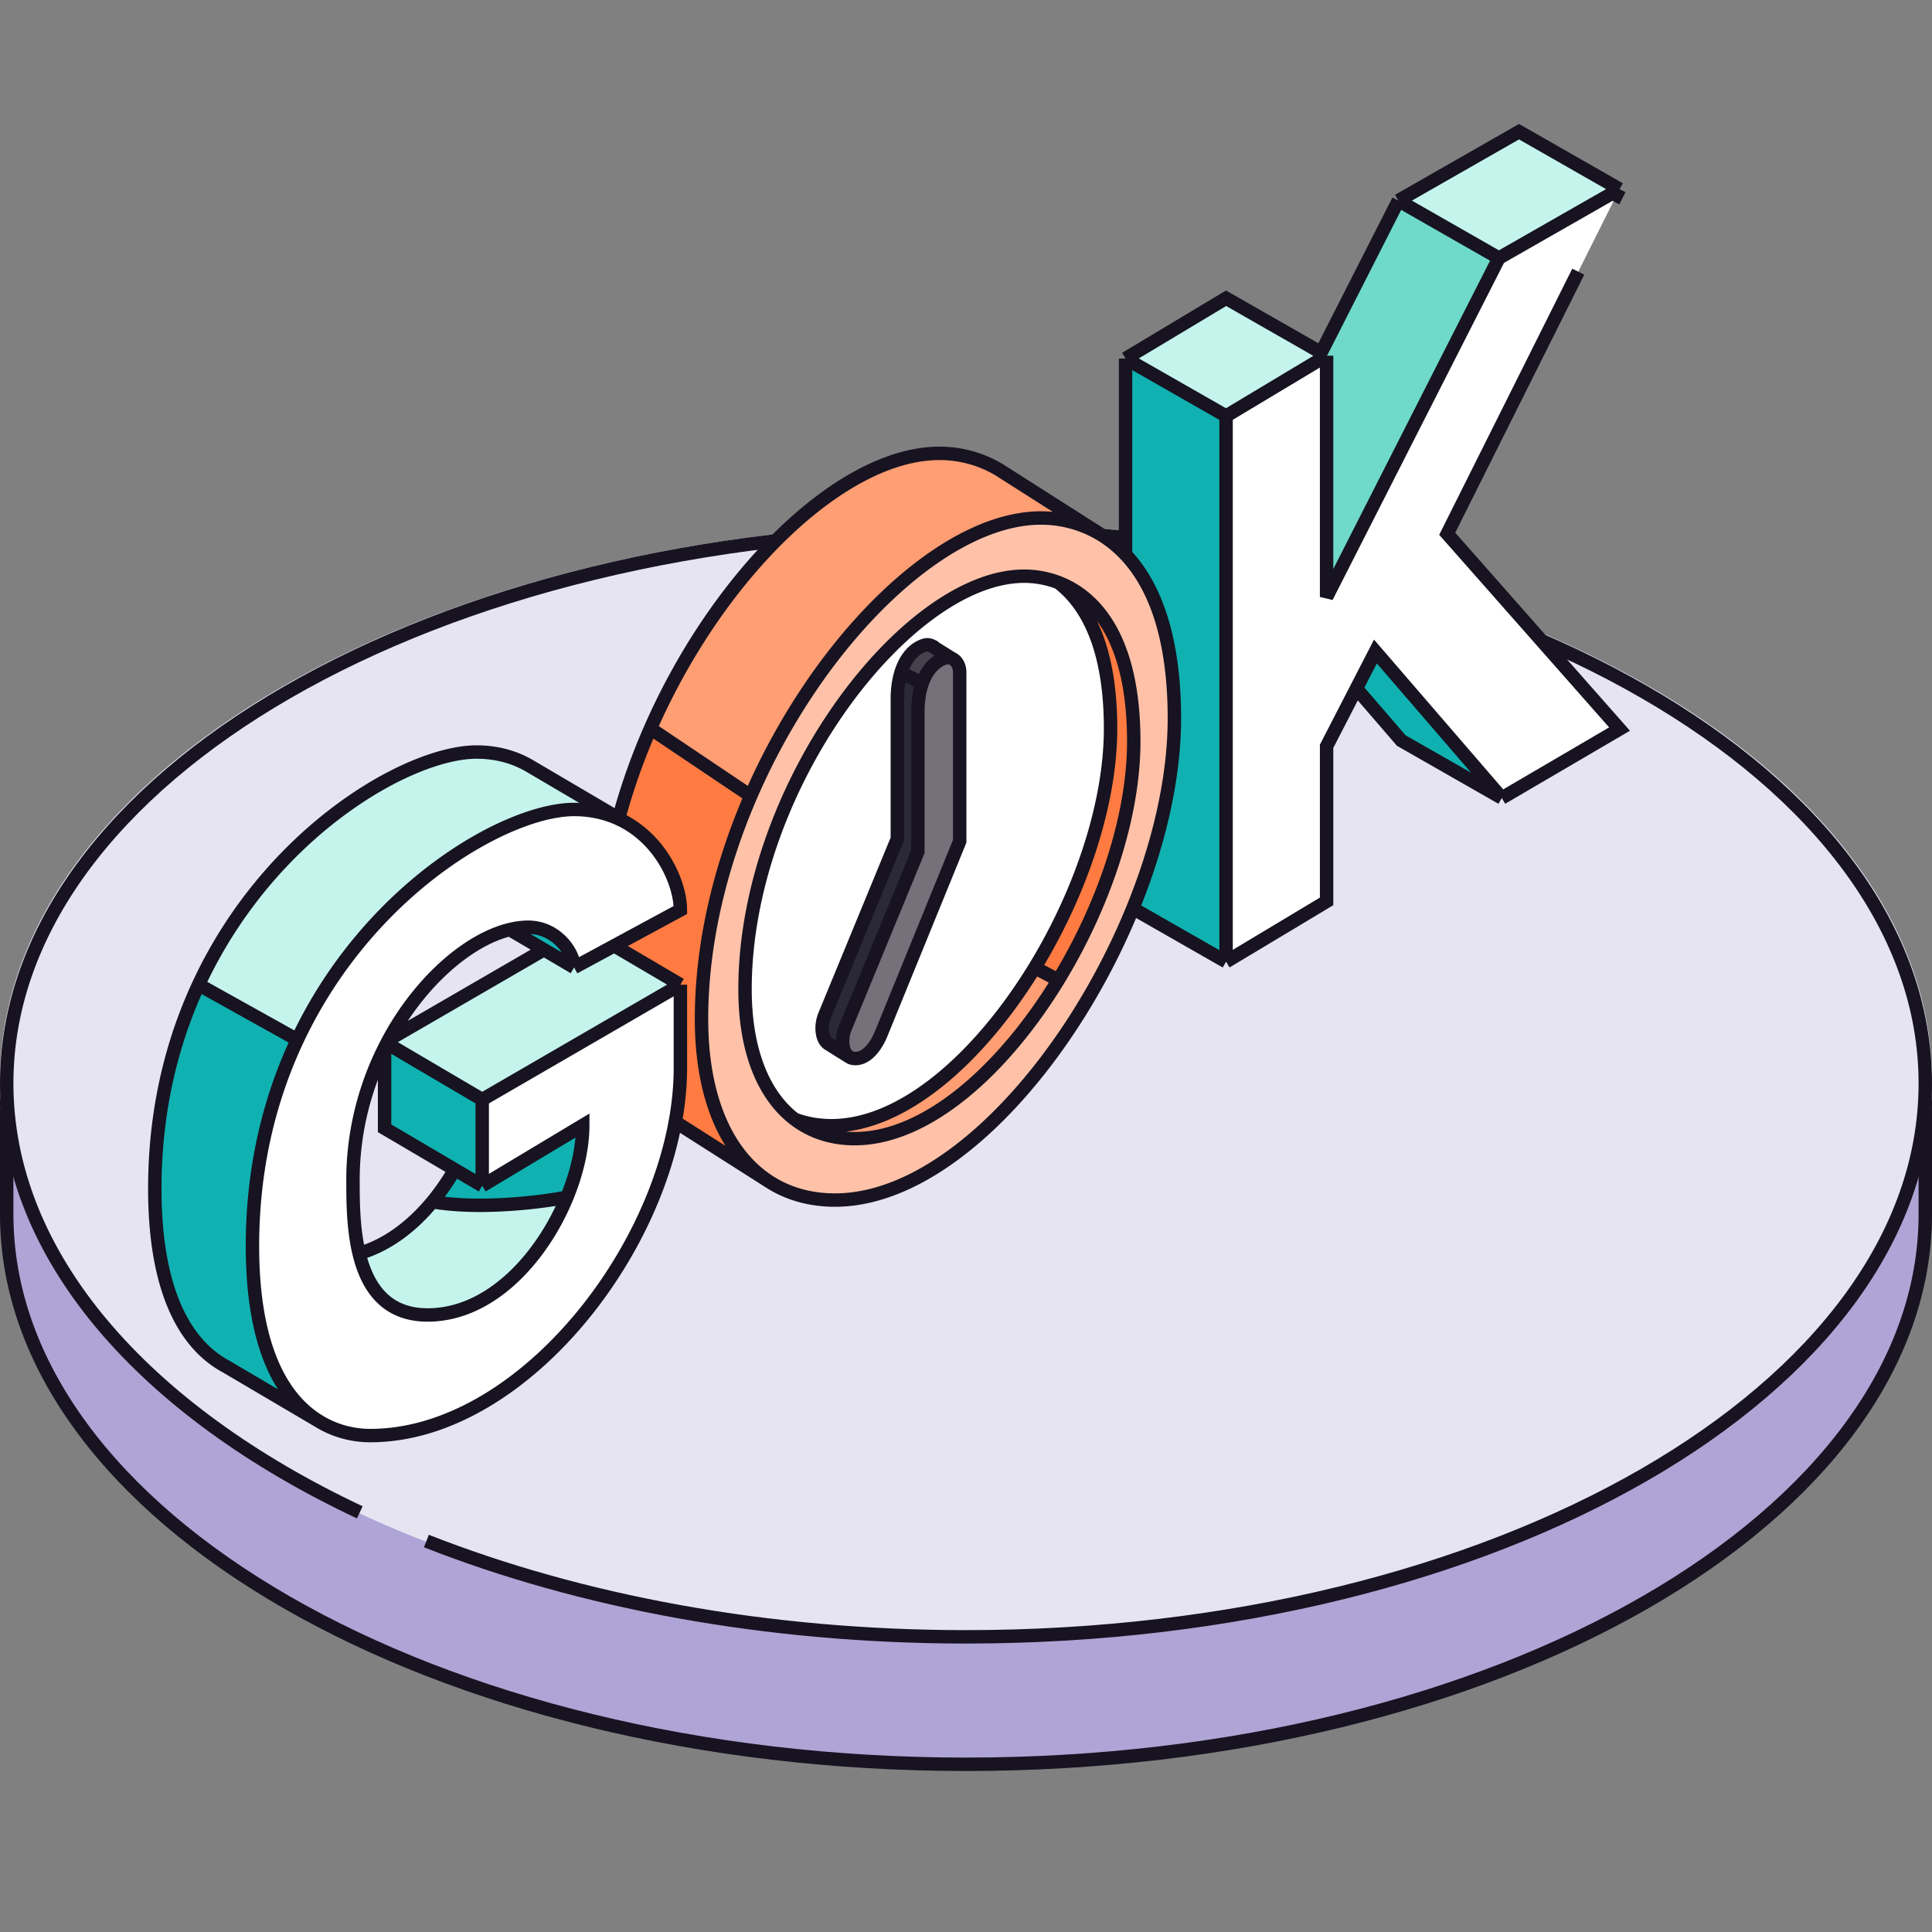 <svg width="288" height="288" fill="none" xmlns="http://www.w3.org/2000/svg"><rect width="100%" height="100%" fill="#808080" stroke="none"/><path d="M287 181c0 22.41-15.768 42.89-41.676 57.823C219.443 253.741 183.621 263 144 263c-39.621 0-75.443-9.259-101.324-24.177C16.768 223.89 1 203.41 1 181v-18h286v18Z" fill="#AEA5D6" stroke="#171321" stroke-width="2"/><ellipse cx="144" cy="161" rx="144" ry="83" fill="#E7E4F2"/><path d="M53.632 225.442C21.51 210.314 1 187.289 1 161.5 1 115.937 65.023 79 144 79s143 36.937 143 82.5S222.977 244 144 244c-29.826 0-57.52-5.268-80.438-14.28" stroke="#171321" stroke-width="2"/><path d="M182.769 102.686V62.014l14.985-8.99v35.962l25.688-50.519 17.981-10.275-25.688 51.375 25.688 29.113-17.553 10.275-18.838-21.834-2.84 5.513-4.438 8.615v23.119l-14.985 8.991v-40.673Z" fill="#fff"/><path d="m241.423 28.192-17.981 10.275-14.985-8.563-11.518 22.654.815.465-14.985 8.991-14.984-8.562 14.984-8.991 14.17 8.097 11.518-22.654 17.982-10.275 14.984 8.563Z" fill="#C5F4EC"/><path d="M182.769 102.686V62.014l-14.984-8.563v81.345l14.984 8.563v-40.673ZM223.87 118.955l-18.838-21.834-2.84 5.513 6.693 7.759 14.985 8.562Z" fill="#10B1B1"/><path d="m197.754 88.986 25.688-50.52-14.985-8.562-11.518 22.653.815.466v35.963Z" fill="#6FDAC9"/><path d="M182.769 62.014v81.345m0-81.345 14.985-8.99m-14.985 8.99-14.984-8.562m14.984 89.907 14.985-8.991v-23.119l4.438-8.615m-19.423 40.725-14.984-8.563m56.085-15.841-18.838-21.834-2.84 5.513m21.678 16.321 17.553-10.275-25.688-29.113L235.269 40.5m-11.399 78.455-14.985-8.562-6.693-7.759m39.231-74.442-17.981 10.275m17.981-10.275-14.984-8.563-17.982 10.275m32.966-1.712L240.5 30m-17.058 8.467-25.688 50.52V53.023m25.688-14.557-14.985-8.563m-10.703 23.12-.815-.466m-29.154.894v81.344m0-81.344 14.984-8.991 14.17 8.097m-29.154 82.238.713-.428m14.271-8.563v-23.119m25.688-72.782-11.518 22.654" stroke="#171321" stroke-width="2"/><path d="M124.466 178.893c23.785 0 50.597-41.441 50.597-71.799 0-15.815-5.031-23.74-10.811-27.32-3.027-1.874-6.259-2.557-9.082-2.557-21.19 0-50.597 38.069-50.597 74.691 0 11.616 3.692 20.031 9.946 24.145 2.827 1.86 6.178 2.84 9.947 2.84Z" fill="#FFC2A8"/><path fill-rule="evenodd" clip-rule="evenodd" d="M155.17 77.217c2.824 0 6.056.683 9.082 2.557l-15.136-9.638c-3.026-1.873-6.258-2.556-9.082-2.556-14.617 0-33.145 18.116-43.232 41.376l15.119 9.675c10.083-23.278 28.624-41.414 43.249-41.414Zm-31.216 90.593c-1.981 0-3.821-.33-5.499-.969 2.479 1.892 5.505 2.897 8.959 2.897 10.94 0 22.66-10.699 30.862-24.51l-5.048.639c-8.085 12.547-19.021 21.943-29.274 21.943Z" fill="#FF9D73"/><path d="M157.757 86.827c4.274 3.252 7.792 9.746 7.792 21.774 0 11.908-4.987 25.884-12.321 37.266l5.048-.639c6.456-10.872 10.733-23.672 10.733-34.699 0-15.173-5.598-21.54-11.252-23.702ZM114.519 176.054c-6.254-4.114-9.946-12.53-9.946-24.146 0-11.345 2.822-22.829 7.348-33.277l-15.12-9.675c-4.535 10.458-7.364 21.956-7.364 33.315 0 11.736 3.77 20.206 10.142 24.272l14.94 9.511Z" fill="#FF7B42"/><path d="M152.655 85.891c-17.42 0-41.595 31.393-41.595 61.594 0 9.082 2.729 15.793 7.395 19.355 1.677.64 3.518.97 5.499.97 10.691 0 22.125-10.216 30.295-23.569 6.772-11.069 11.3-24.293 11.3-35.64 0-12.028-3.518-18.522-7.793-21.775a14.317 14.317 0 0 0-5.101-.935Z" fill="#fff"/><path d="M164.251 79.774c-3.026-1.874-6.258-2.557-9.081-2.557-14.63 0-33.176 18.146-43.257 41.433m52.338-38.876c5.781 3.58 10.812 11.505 10.812 27.32 0 30.358-26.812 71.799-50.597 71.799-3.77 0-7.12-.98-9.947-2.84m49.732-96.279-15.135-9.638c-3.027-1.873-6.259-2.556-9.082-2.556-14.543 0-32.957 17.932-43.078 41.021m17.563 67.452c-6.254-4.113-9.946-12.529-9.946-24.145 0-11.338 2.819-22.815 7.34-33.258m2.606 57.403-14.94-9.51c-6.373-4.066-10.142-12.536-10.142-24.272 0-11.488 2.893-23.117 7.519-33.67m60.8-21.774c4.275 3.252 7.793 9.746 7.793 21.774 0 11.347-4.528 24.571-11.3 35.64m3.507-57.414a14.319 14.319 0 0 0-5.101-.936c-17.42 0-41.595 31.393-41.595 61.594 0 9.083 2.729 15.793 7.395 19.356m39.301-80.014c5.655 2.162 11.252 8.528 11.252 23.702 0 11.32-4.506 24.508-11.252 35.561m-39.301 20.751c1.677.639 3.518.969 5.499.969 10.691 0 22.125-10.216 30.295-23.569m-35.794 22.6c2.479 1.892 5.505 2.897 8.958 2.897 10.712 0 22.171-10.257 30.343-23.648m-45.843-27.44-14.957-10.049m60.8 37.489-3.507-1.849" stroke="#171321" stroke-width="2"/><path d="M136.825 106.082v20.886l-10.894 26.443c-.533 1.42-.443 3.427.648 4.13l.035.022a.413.413 0 0 1-.035-.022l-3.166-1.982c-.991-.761-1.059-2.683-.543-4.057l10.894-26.442v-20.887c0-1.471.194-2.796.55-3.93l3.13 1.698c-.4 1.179-.619 2.577-.619 4.141Z" fill="#2B2838"/><path d="M140.905 98.08c.317-.095.664-.067.984.073l-3.03-1.894a1.432 1.432 0 0 0-1.015-.088c-1.615.484-2.86 1.94-3.53 4.072l3.13 1.698c.684-2.017 1.9-3.393 3.461-3.861Z" fill="#45424D"/><path d="M143.061 100.243v25.162l-11.641 28.538c-.622 1.601-1.983 3.854-3.92 3.854-.347 0-.641-.085-.886-.234-1.124-.683-1.222-2.717-.683-4.152l10.894-26.443v-20.886c0-4.238 1.606-7.261 4.08-8.002.318-.095.664-.067.984.073.638.28 1.172 1.005 1.172 2.09Z" fill="#74717A"/><path d="M126.614 157.563c-1.124-.683-1.222-2.717-.683-4.152l10.894-26.443v-20.886c0-1.6.229-3.028.647-4.224m-10.858 55.705c.245.149.539.234.886.234 1.937 0 3.298-2.253 3.92-3.854l11.641-28.538v-25.162c0-1.084-.534-1.81-1.172-2.09m-15.275 59.41-3.201-2.004c-.991-.761-1.059-2.683-.543-4.057l10.894-26.442v-20.887c0-1.471.194-2.796.55-3.93m7.575-2.09a1.425 1.425 0 0 0-.984-.073c-1.54.461-2.743 1.806-3.433 3.778m4.417-3.705-3.03-1.894a1.432 1.432 0 0 0-1.015-.088c-1.615.484-2.86 1.94-3.53 4.072m3.158 1.615-3.158-1.615" stroke="#171321" stroke-width="2"/><path d="M101.425 159.2c0 24.403-22.691 54.8-46.238 54.8-2.106 0-4.718-.46-7.278-1.924-5.247-3.001-10.276-10.219-10.276-26.332 0-8 1.196-15.282 3.23-21.835 8.852-28.52 33.58-43.241 44.721-43.241 3.188 0 5.861.833 8.05 2.141 5.336 3.188 7.791 9.2 7.791 12.843l-9.862 5.331-5.979 3.232c0-2.141-2.569-5.994-6.85-5.994-.879 0-1.798.119-2.745.35-6.069 1.481-13.26 7.566-18.048 16.42a45.63 45.63 0 0 0-.614 1.176c-2.853 5.677-4.709 12.402-4.709 19.73 0 2.974 0 7.159.911 10.943 1.188 4.93 3.922 9.179 10.22 9.179 13.272 0 23.12-17.125 23.12-28.257l-14.985 8.991v-12.844l29.541-17.125V159.2Z" fill="#fff"/><path d="M71.884 163.909v12.844l14.984-8.991c0 3.249-.838 7.008-2.356 10.703-3.735.735-12.975 1.899-20.051.674a34.74 34.74 0 0 0 3.318-4.801l-10.451-6.148v-12.023c.106-.212.214-.422.323-.63l14.233 8.372Z" fill="#10B1B1"/><path d="M78.734 138.221c4.281 0 6.85 3.853 6.85 5.994l5.98-3.232 9.861-5.331c0-3.643-2.455-9.655-7.791-12.843-2.19-1.308-4.862-2.141-8.05-2.141-9.914 0-30.588 11.657-41.259 34.323a68.796 68.796 0 0 0-3.462 8.918c-2.034 6.553-3.23 13.835-3.23 21.835 0 15.78 4.823 23.029 9.951 26.14l.325.192a13.365 13.365 0 0 1-.325-.192l-13.848-8.159c-5.383-2.866-10.659-10.038-10.659-26.544 0-8.144 1.24-15.545 3.341-22.19a68.765 68.765 0 0 1 3.185-8.207l14.722 8.207c10.671-22.666 31.345-34.323 41.259-34.323 3.188 0 5.86.833 8.05 2.141 5.336 3.188 7.791 9.2 7.791 12.843l-9.862 5.331-5.979 3.232-4.494-2.644-5.1-3c.946-.231 1.865-.35 2.744-.35Z" fill="#10B1B1"/><path d="m71.884 163.909 29.541-17.125-9.862-5.801-5.979 3.232-4.494-2.644-23.149 13.42c-.098.18-.195.362-.29.545l14.233 8.373ZM53.53 186.84c1.187 4.93 3.922 9.179 10.22 9.179 9.398 0 17.079-8.588 20.762-17.554-3.735.735-12.975 1.898-20.051.674-3.004 3.632-6.73 6.497-10.931 7.701ZM93.456 122.704l.178.104-.178-.104c-2.155-1.247-4.77-2.036-7.872-2.036-9.913 0-30.588 11.657-41.258 34.323l-14.723-8.207c10.62-22.9 31.46-34.679 41.425-34.679 3.229 0 5.93.855 8.134 2.192l14.294 8.407Z" fill="#C5F4EC"/><path d="M101.425 146.784v12.415c0 24.404-22.691 54.801-46.238 54.801-2.106 0-4.718-.46-7.278-1.925m53.516-65.291-29.541 17.125m29.541-17.125-9.862-5.801m-19.68 22.926v12.844m0-12.844-14.232-8.373m14.233 21.217 14.984-8.991c0 3.249-.838 7.008-2.356 10.703m-12.628-1.712-4.105-2.415m17.805-30.123c0-2.141-2.569-5.994-6.85-5.994-.879 0-1.798.119-2.745.35m9.595 5.644 5.98-3.232m-5.98 3.232-4.494-2.644m-13.311 32.767-10.451-6.148v-12.023m10.45 18.171a34.8 34.8 0 0 1-3.317 4.801m-16.552 32.936c-5.248-3.001-10.276-10.218-10.276-26.332 0-7.999 1.196-15.281 3.23-21.834a68.74 68.74 0 0 1 3.462-8.918m3.584 57.084-14.173-8.35c-5.383-2.866-10.659-10.038-10.659-26.544 0-8.144 1.24-15.545 3.341-22.19a68.765 68.765 0 0 1 3.185-8.207m46.386-8.213 5.1 3m-5.1-3c-6.069 1.481-13.261 7.565-18.048 16.42m-4.412 31.849c1.188 4.93 3.922 9.179 10.22 9.179 9.399 0 17.08-8.588 20.763-17.554m-30.983 8.375c-.91-3.784-.91-7.969-.91-10.944 0-7.327 1.855-14.052 4.709-19.729m-3.799 30.673c4.201-1.204 7.928-4.069 10.932-7.701m29.173-56.331c5.336 3.189 7.791 9.201 7.791 12.844l-9.862 5.331m2.07-18.175c-2.188-1.307-4.861-2.14-8.049-2.14-9.914 0-30.588 11.657-41.259 34.323m49.309-32.183-14.472-8.511c-2.204-1.337-4.906-2.192-8.134-2.192-9.966 0-30.804 11.779-41.425 34.679m51.487-5.213-23.15 13.42m0 0c-.097.18-.194.362-.29.545m0 0c-.108.209-.216.419-.322.631m-13.003-1.176-14.722-8.207m54.909 31.681c-3.735.735-12.975 1.898-20.051.674" stroke="#171321" stroke-width="2"/></svg>
